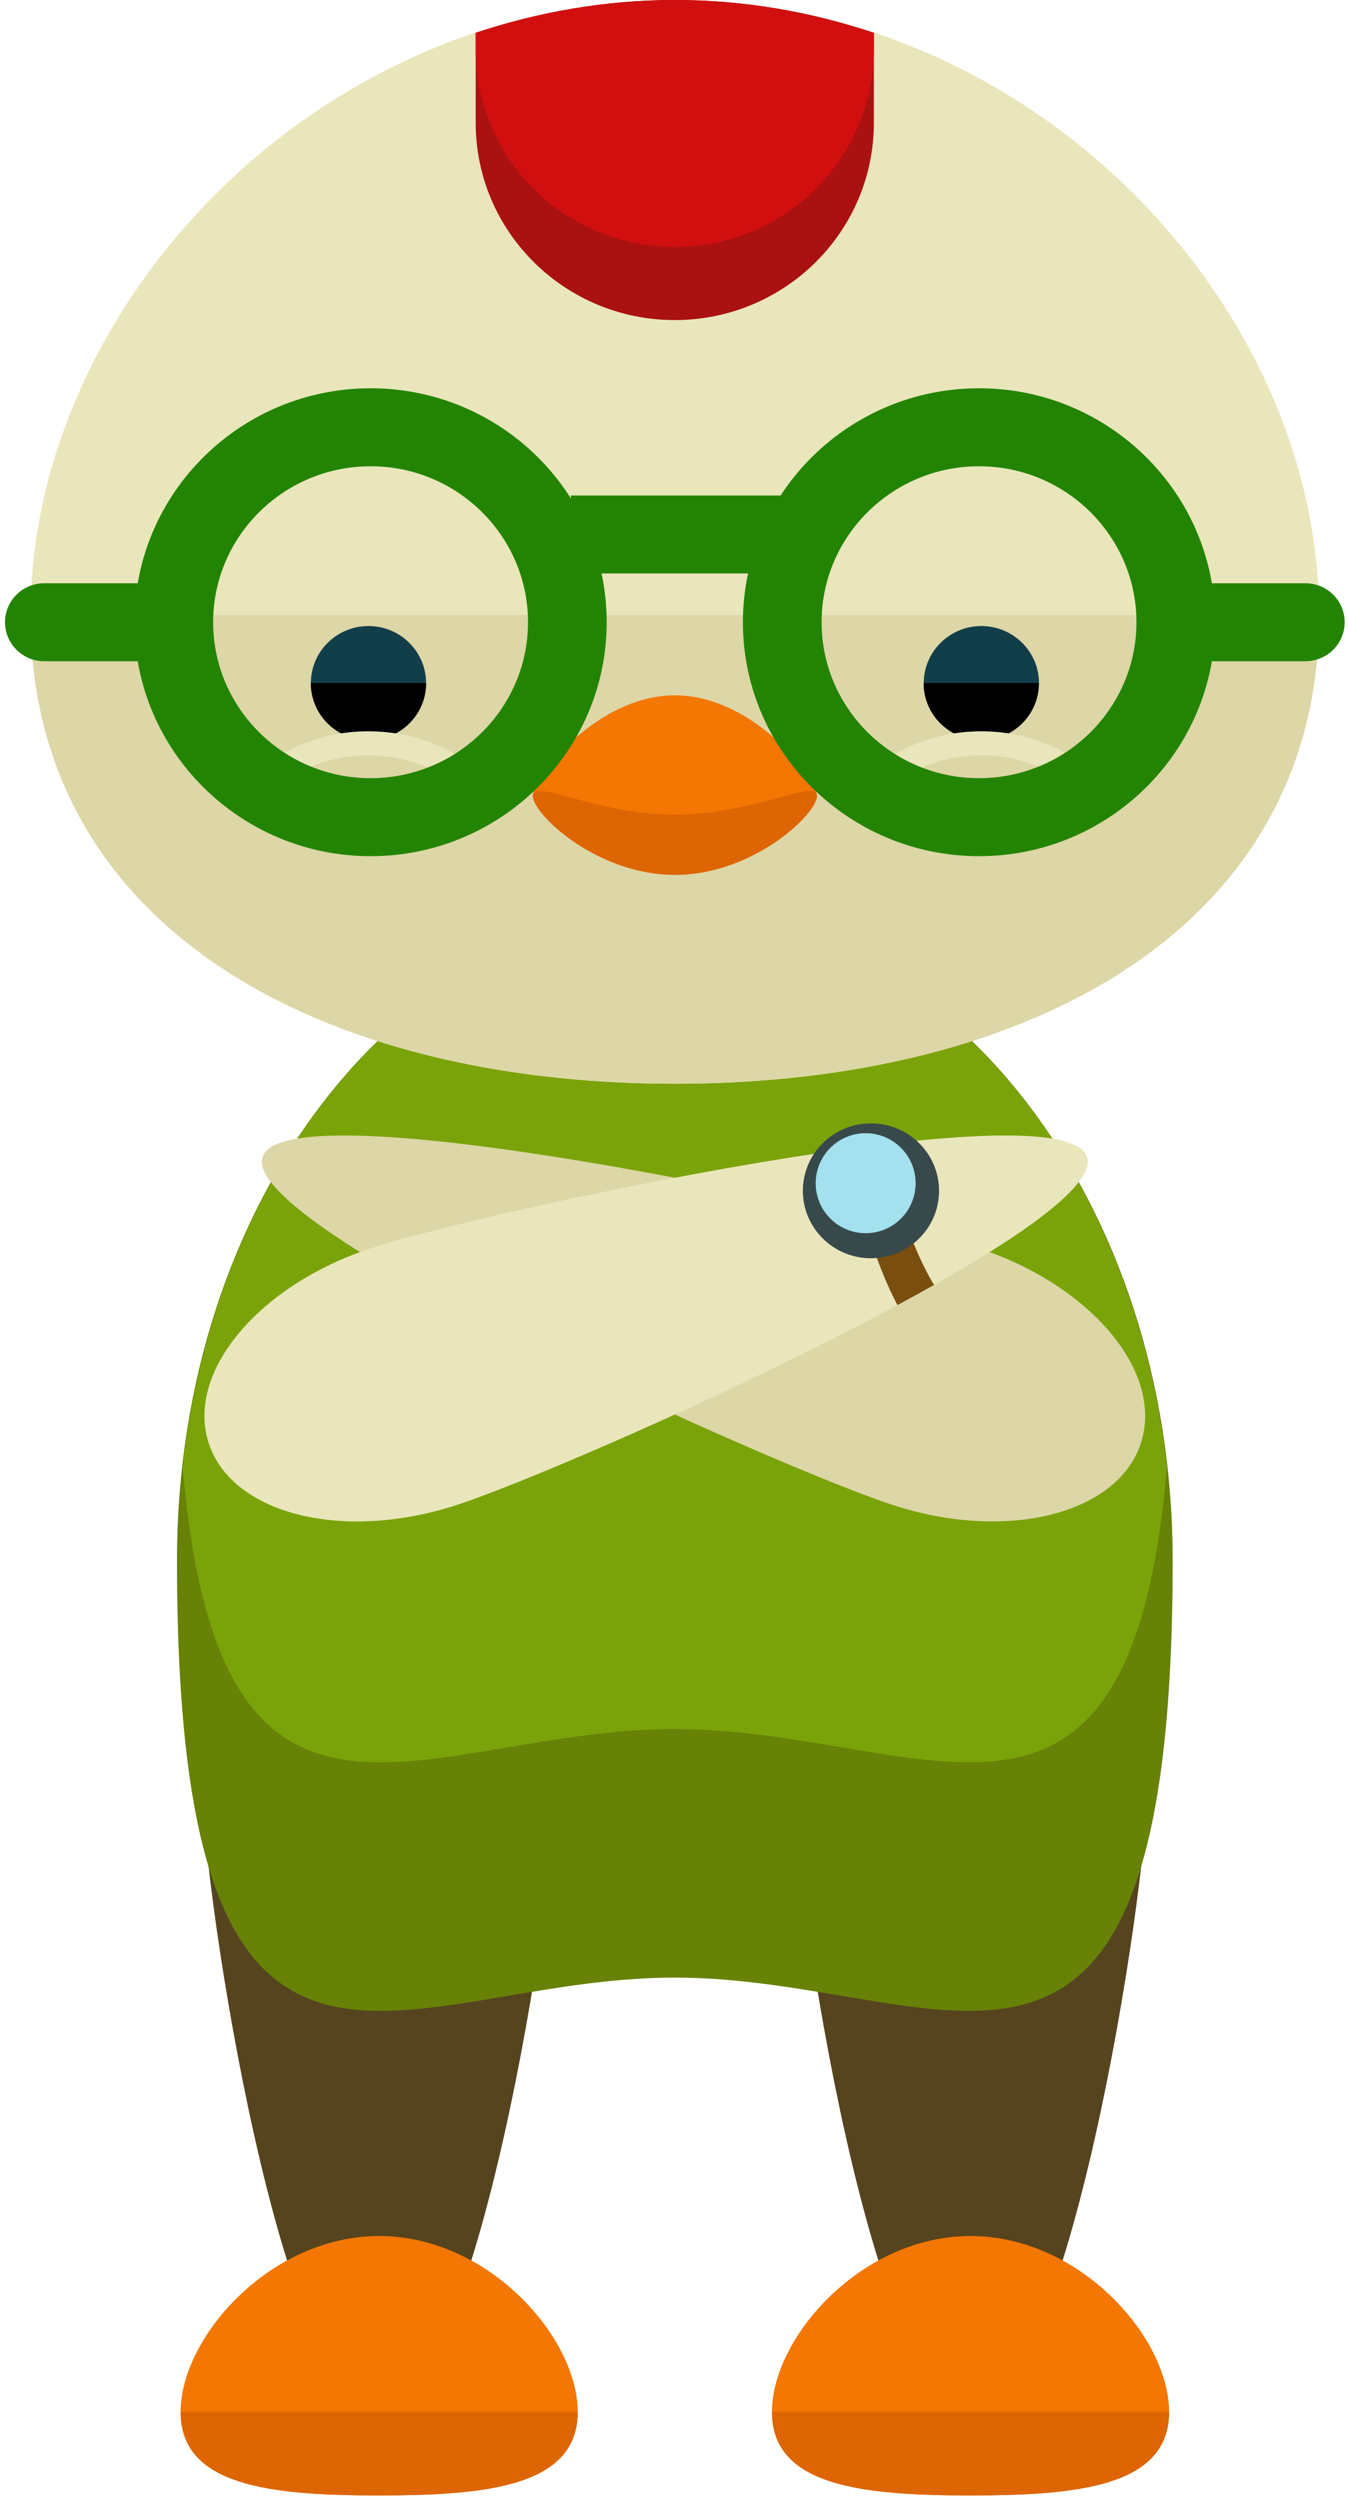 <?xml version="1.0" encoding="UTF-8"?>
<svg width="27px" height="50px" viewBox="0 0 27 50" version="1.1" xmlns="http://www.w3.org/2000/svg" xmlns:xlink="http://www.w3.org/1999/xlink">
    <!-- Generator: Sketch 47.1 (45422) - http://www.bohemiancoding.com/sketch -->
    <title>flaticon1508870957-svg</title>
    <desc>Created with Sketch.</desc>
    <defs></defs>
    <g id="Page-1" stroke="none" stroke-width="1" fill="none" fill-rule="evenodd">
        <g id="rpg_wantToFight" transform="translate(-577, -394)" fill-rule="nonzero">
            <g id="flaticon1508870957-svg" transform="translate(577, 394)">
                <g id="Group" transform="translate(4, 32.277)" fill="#56441F">
                    <path d="M7.122,3.556 C7.122,5.487 5.54,15.899 3.588,15.899 C1.639,15.899 0.058,5.486 0.058,3.556 C0.058,1.626 1.639,0.059 3.588,0.059 C5.54,0.059 7.122,1.626 7.122,3.556 Z" id="Shape"></path>
                    <path d="M18.957,3.556 C18.957,5.487 17.375,15.899 15.423,15.899 C13.474,15.899 11.893,5.486 11.893,3.556 C11.893,1.626 13.475,0.059 15.423,0.059 C17.375,0.059 18.957,1.626 18.957,3.556 Z" id="Shape"></path>
                </g>
                <path d="M23.471,31.212 C23.471,43.72 19.011,39.555 13.506,39.555 C8.003,39.555 3.542,43.72 3.542,31.212 C3.542,24.06 8.005,18.263 13.506,18.263 C19.009,18.264 23.471,24.061 23.471,31.212 Z" id="Shape" fill="#678206"></path>
                <path d="M13.506,18.264 C8.494,18.264 4.356,23.08 3.657,29.343 C4.389,38.003 8.52,34.584 13.506,34.584 C18.493,34.584 22.623,38.003 23.355,29.343 C22.657,23.08 18.519,18.264 13.506,18.264 Z" id="Shape" fill="#7AA30A"></path>
                <path d="M11.563,48.24 C11.563,49.718 9.783,49.913 7.589,49.913 C5.395,49.913 3.615,49.719 3.615,48.24 C3.615,46.76 5.395,44.724 7.589,44.724 C9.783,44.724 11.563,46.76 11.563,48.24 Z" id="Shape" fill="#F47603"></path>
                <path d="M11.563,48.24 C11.563,49.718 9.783,49.913 7.589,49.913 C5.395,49.913 3.615,49.719 3.615,48.24" id="Shape" fill="#DD6503"></path>
                <path d="M23.399,48.24 C23.399,49.718 21.619,49.913 19.425,49.913 C17.231,49.913 15.451,49.719 15.451,48.24 C15.451,46.76 17.231,44.724 19.425,44.724 C21.619,44.724 23.399,46.76 23.399,48.24 Z" id="Shape" fill="#F47603"></path>
                <path d="M23.399,48.24 C23.399,49.718 21.619,49.913 19.425,49.913 C17.231,49.913 15.451,49.719 15.451,48.24" id="Shape" fill="#DD6503"></path>
                <path d="M26.401,12.303 C26.401,18.541 20.628,21.677 13.508,21.677 C6.386,21.677 0.611,18.541 0.611,12.303 C0.611,6.063 6.386,0 13.508,0 C20.628,0 26.401,6.063 26.401,12.303 Z" id="Shape" fill="#EAE6BB"></path>
                <path d="M26.401,12.303 C26.401,18.541 20.628,21.677 13.508,21.677 C6.386,21.677 0.611,18.541 0.611,12.303" id="Shape" fill="#DDD6A6"></path>
                <ellipse id="Oval" fill="#113E49" cx="7.375" cy="13.664" rx="1.153" ry="1.142"></ellipse>
                <path d="M8.528,13.661 C8.528,14.294 8.011,14.804 7.374,14.804 C6.737,14.804 6.221,14.294 6.221,13.661" id="Shape" fill="#000000"></path>
                <path d="M9.65,16.042 C9.588,16.042 9.525,16.02 9.477,15.971 C8.914,15.415 8.166,15.108 7.372,15.108 L7.371,15.108 C6.577,15.108 5.831,15.415 5.271,15.971 C5.176,16.065 5.022,16.067 4.927,15.971 C4.832,15.88 4.829,15.728 4.924,15.633 C5.578,14.985 6.446,14.627 7.37,14.627 L7.372,14.627 C8.298,14.627 9.167,14.982 9.822,15.631 C9.916,15.724 9.916,15.879 9.822,15.971 C9.776,16.021 9.714,16.042 9.65,16.042 Z" id="Shape" fill="#EAE6BB"></path>
                <ellipse id="Oval" fill="#113E49" cx="19.642" cy="13.664" rx="1.153" ry="1.142"></ellipse>
                <path d="M18.486,13.661 C18.486,14.294 19.001,14.804 19.64,14.804 C20.277,14.804 20.792,14.294 20.792,13.661" id="Shape" fill="#000000"></path>
                <path d="M17.364,16.042 C17.424,16.042 17.487,16.02 17.535,15.971 C18.098,15.415 18.846,15.108 19.64,15.108 L19.642,15.108 C20.436,15.108 21.183,15.415 21.743,15.971 C21.837,16.065 21.99,16.067 22.087,15.971 C22.182,15.88 22.183,15.728 22.088,15.633 C21.438,14.985 20.566,14.627 19.642,14.627 L19.641,14.627 C18.716,14.627 17.847,14.982 17.19,15.631 C17.098,15.724 17.098,15.879 17.19,15.971 C17.238,16.021 17.3,16.042 17.364,16.042 Z" id="Shape" fill="#EAE6BB"></path>
                <path d="M16.351,15.92 C16.351,16.28 15.077,17.498 13.508,17.498 C11.939,17.498 10.665,16.28 10.665,15.92 C10.665,15.559 11.939,13.908 13.508,13.908 C15.077,13.908 16.351,15.559 16.351,15.92 Z" id="Shape" fill="#F47603"></path>
                <path d="M16.351,15.92 C16.351,16.28 15.077,17.498 13.508,17.498 C11.939,17.498 10.665,16.28 10.665,15.92 C10.665,15.559 11.939,16.296 13.508,16.296 C15.077,16.296 16.351,15.559 16.351,15.92 Z" id="Shape" fill="#DD6503"></path>
                <path d="M22.831,28.876 C23.305,27.455 21.845,25.705 19.571,24.961 C17.3,24.22 5.731,21.722 5.255,23.139 C4.784,24.558 15.59,29.358 17.863,30.1 C20.134,30.843 22.358,30.294 22.831,28.876 Z" id="Shape" fill="#DDD6A6"></path>
                <path d="M4.181,28.876 C3.707,27.455 5.168,25.705 7.442,24.961 C9.713,24.22 21.282,21.722 21.757,23.139 C22.228,24.558 11.422,29.358 9.149,30.1 C6.878,30.843 4.654,30.294 4.181,28.876 Z" id="Shape" fill="#EAE6BB"></path>
                <path d="M17.937,23.819 C17.851,23.493 17.792,23.184 17.746,22.883 C17.525,22.909 17.3,22.937 17.069,22.968 C17.105,23.414 17.184,23.908 17.322,24.428 C17.493,25.071 17.719,25.646 17.963,26.104 C18.214,25.968 18.459,25.834 18.694,25.701 C18.405,25.218 18.134,24.563 17.937,23.819 Z" id="Shape" fill="#7A4E0E"></path>
                <ellipse id="Oval" fill="#38494C" cx="17.432" cy="23.818" rx="1.363" ry="1.349"></ellipse>
                <ellipse id="Oval" fill="#A3E1EF" cx="17.326" cy="23.666" rx="1" ry="1"></ellipse>
                <path d="M17.49,2.456 L17.49,0.657 C16.235,0.238 14.899,0 13.508,0 C12.115,0 10.778,0.239 9.521,0.657 L9.521,2.457 C9.521,4.636 11.305,6.402 13.506,6.402 C15.707,6.401 17.49,4.636 17.49,2.456 Z" id="Shape" fill="#AA1111"></path>
                <path d="M9.521,0.657 L9.521,0.994 C9.521,3.174 11.305,4.94 13.506,4.94 C15.707,4.94 17.49,3.174 17.49,0.994 L17.49,0.657 C16.235,0.238 14.899,0 13.508,0 C12.115,0 10.778,0.239 9.521,0.657 Z" id="Shape" fill="#D10F0F"></path>
                <g id="Group" transform="translate(0, 7.723)" fill="#238403">
                    <path d="M7.417,9.402 C4.812,9.402 2.691,7.303 2.691,4.723 C2.691,2.142 4.812,0.043 7.417,0.043 C10.025,0.043 12.143,2.142 12.143,4.723 C12.143,7.303 10.025,9.402 7.417,9.402 Z M7.417,1.603 C5.68,1.603 4.266,3.002 4.266,4.723 C4.266,6.443 5.68,7.842 7.417,7.842 C9.156,7.842 10.568,6.443 10.568,4.723 C10.568,3.002 9.156,1.603 7.417,1.603 Z" id="Shape"></path>
                    <path d="M3.184,5.503 L0.887,5.503 C0.452,5.503 0.1,5.154 0.1,4.723 C0.1,4.291 0.452,3.943 0.887,3.943 L3.184,3.943 C3.62,3.943 3.972,4.291 3.972,4.723 C3.972,5.154 3.62,5.503 3.184,5.503 Z" id="Shape"></path>
                    <path d="M19.595,9.402 C16.987,9.402 14.869,7.303 14.869,4.723 C14.869,2.142 16.987,0.043 19.595,0.043 C22.2,0.043 24.321,2.142 24.321,4.723 C24.321,7.303 22.2,9.402 19.595,9.402 Z M19.595,1.603 C17.857,1.603 16.444,3.002 16.444,4.723 C16.444,6.443 17.857,7.842 19.595,7.842 C21.332,7.842 22.746,6.443 22.746,4.723 C22.746,3.002 21.333,1.603 19.595,1.603 Z" id="Shape"></path>
                    <path d="M26.125,5.503 L23.828,5.503 C23.392,5.503 23.04,5.154 23.04,4.723 C23.04,4.291 23.392,3.943 23.828,3.943 L26.125,3.943 C26.562,3.943 26.913,4.291 26.913,4.723 C26.913,5.154 26.561,5.503 26.125,5.503 Z" id="Shape"></path>
                    <rect id="Rectangle-path" x="11.426" y="2.188" width="4.726" height="1.56"></rect>
                </g>
            </g>
        </g>
    </g>
</svg>